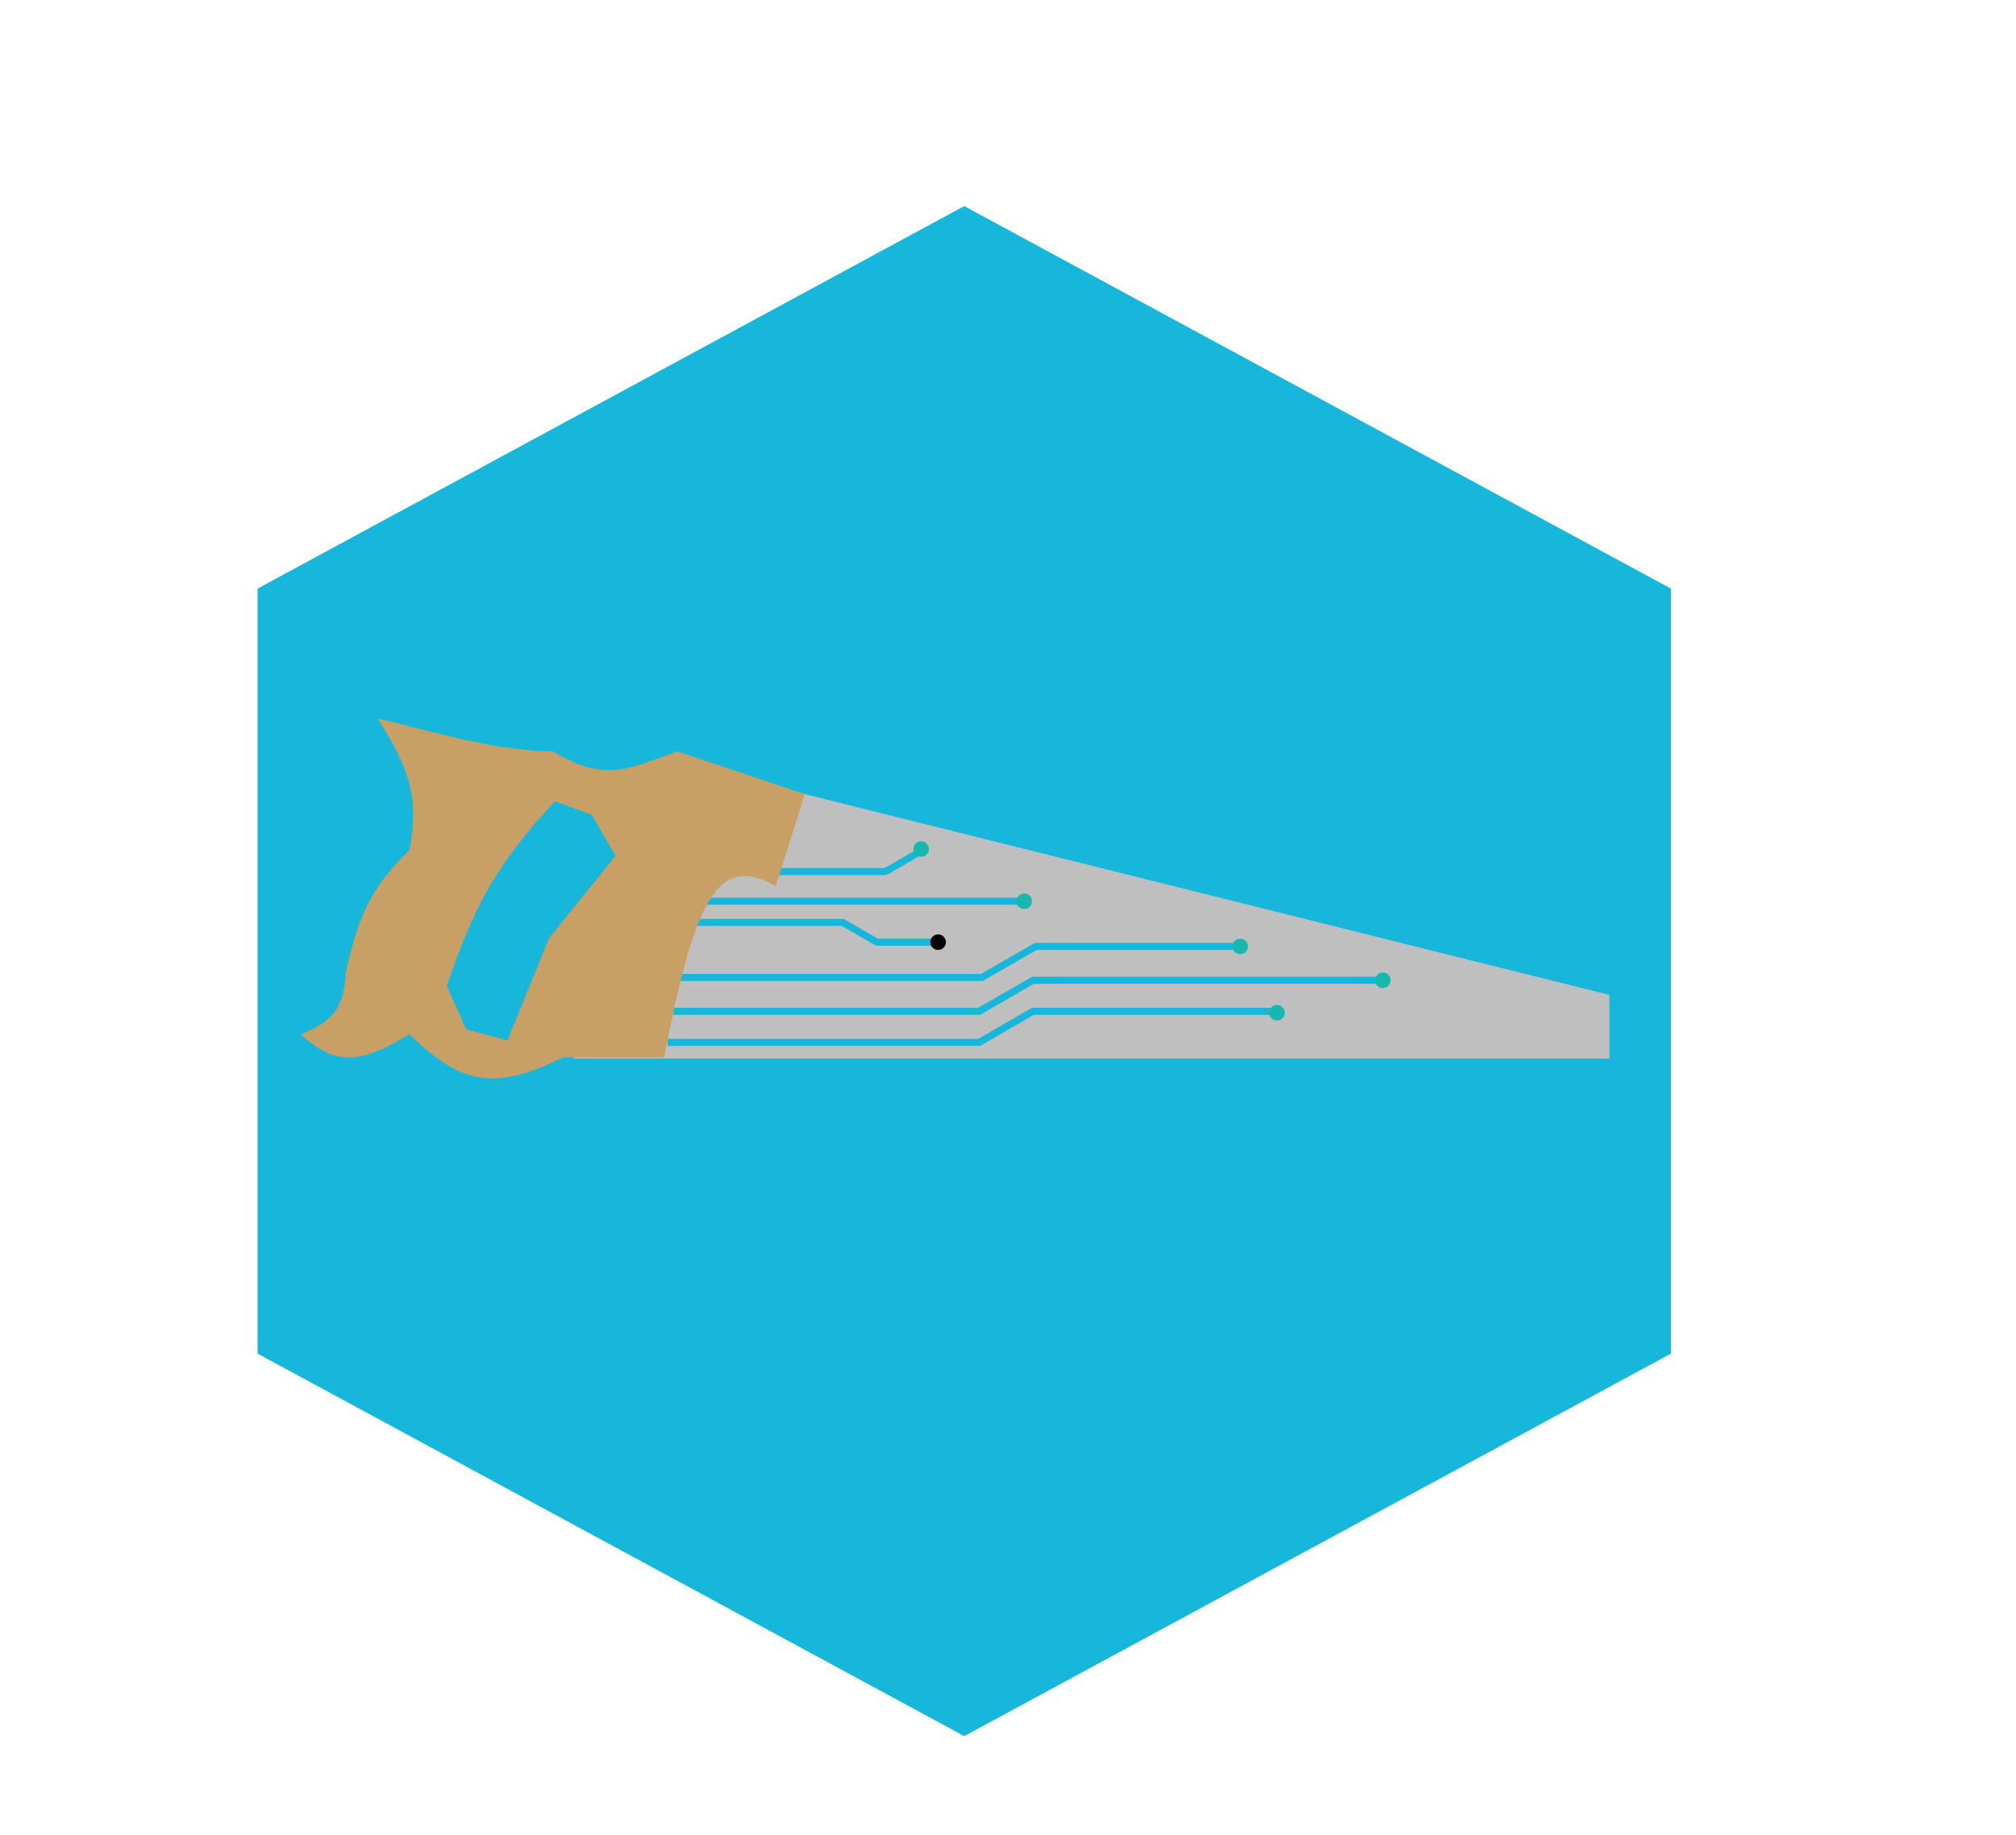 <svg width="1428" height="1300" viewBox="0 0 1428 1300" fill="none" xmlns="http://www.w3.org/2000/svg">
<rect width="1428" height="1300" fill="transparent"/>
<path d="M683 146L1183.56 417V959L683 1230L182.437 959V417L683 146Z" fill="#16B7DA"/>
<path d="M547.605 557L1140 704.883V750H406L547.605 557Z" fill="#BFBFBF"/>
<path d="M473 736H695V740C695 740.552 694.552 741 694 741H473V736Z" fill="#16B7DA"/>
<path d="M477 714H695V718C695 718.552 694.552 719 694 719H477V714Z" fill="#16B7DA"/>
<path d="M471 690H697V694C697 694.552 696.552 695 696 695H471V690Z" fill="#16B7DA"/>
<path d="M499 636H725V640C725 640.552 724.552 641 724 641H499V636Z" fill="#16B7DA"/>
<path d="M460 653C460 651.895 460.895 651 462 651H597C598.105 651 599 651.895 599 653V654C599 655.105 598.105 656 597 656H462C460.895 656 460 655.105 460 654V653Z" fill="#16B7DA"/>
<path d="M490 617C490 615.895 490.895 615 492 615H627C628.105 615 629 615.895 629 617V618C629 619.105 628.105 620 627 620H492C490.895 620 490 619.105 490 618V617Z" fill="#16B7DA"/>
<path d="M621 665H665V669C665 669.552 664.552 670 664 670H621V665Z" fill="#16B7DA"/>
<path d="M733 668H879V673H733V668Z" fill="#16B7DA"/>
<path d="M731 692H980V697H731V692Z" fill="#16B7DA"/>
<path d="M731 714H905V719H731V714Z" fill="#16B7DA"/>
<rect x="694" y="690.5" width="45" height="5" transform="rotate(-30 694 690.5)" fill="#16B7DA"/>
<rect x="626" y="615.309" width="28.617" height="5" transform="rotate(-30 626 615.309)" fill="#16B7DA"/>
<path d="M597.5 651L624.311 666.479L622.811 669.077C622.259 670.034 621.036 670.362 620.079 669.809L595 655.33L597.5 651Z" fill="#16B7DA"/>
<rect x="692" y="714.5" width="45" height="5" transform="rotate(-30 692 714.5)" fill="#16B7DA"/>
<rect x="692" y="736.5" width="45" height="5" transform="rotate(-30 692 736.5)" fill="#16B7DA"/>
<path fill-rule="evenodd" clip-rule="evenodd" d="M293.951 515.533C284.664 513.151 275.801 510.878 267.498 509C291.992 547.154 296.464 567.52 290.049 602.25C265.61 626.28 254.982 644.102 244.947 688.507C243.699 713.681 236.668 723.349 213 732.8C237.86 755.505 255.134 753.753 290.049 732.8C327.169 769.024 350.776 772.662 399.044 749.119H470.455C491.633 640.754 507.176 603.213 549.383 627.894L570.054 562.619L479.851 532.313C476.024 533.654 472.407 534.989 468.946 536.267C442.365 546.082 424.93 552.52 391.527 532.313C357.679 531.88 323.653 523.152 293.951 515.533ZM419.212 577.337L393.086 567.648C352.951 611.051 336.375 639.826 316.503 698.411L330.233 729.265L359.431 737.103L389.046 664.478L436.015 606.34L419.212 577.337Z" fill="#C8A065"/>
<circle cx="878.5" cy="670.5" r="5.5" fill="#16B7AD"/>
<circle cx="725.5" cy="638.5" r="5.5" fill="#16B7AD"/>
<circle cx="664.5" cy="667.5" r="5.5" fill="#transparent"/>
<circle cx="652.5" cy="601.5" r="5.5" fill="#16B7AD"/>
<circle cx="979.5" cy="694.5" r="5.5" fill="#16B7AD"/>
<circle cx="904.5" cy="717.5" r="5.5" fill="#16B7AD"/>
</svg>